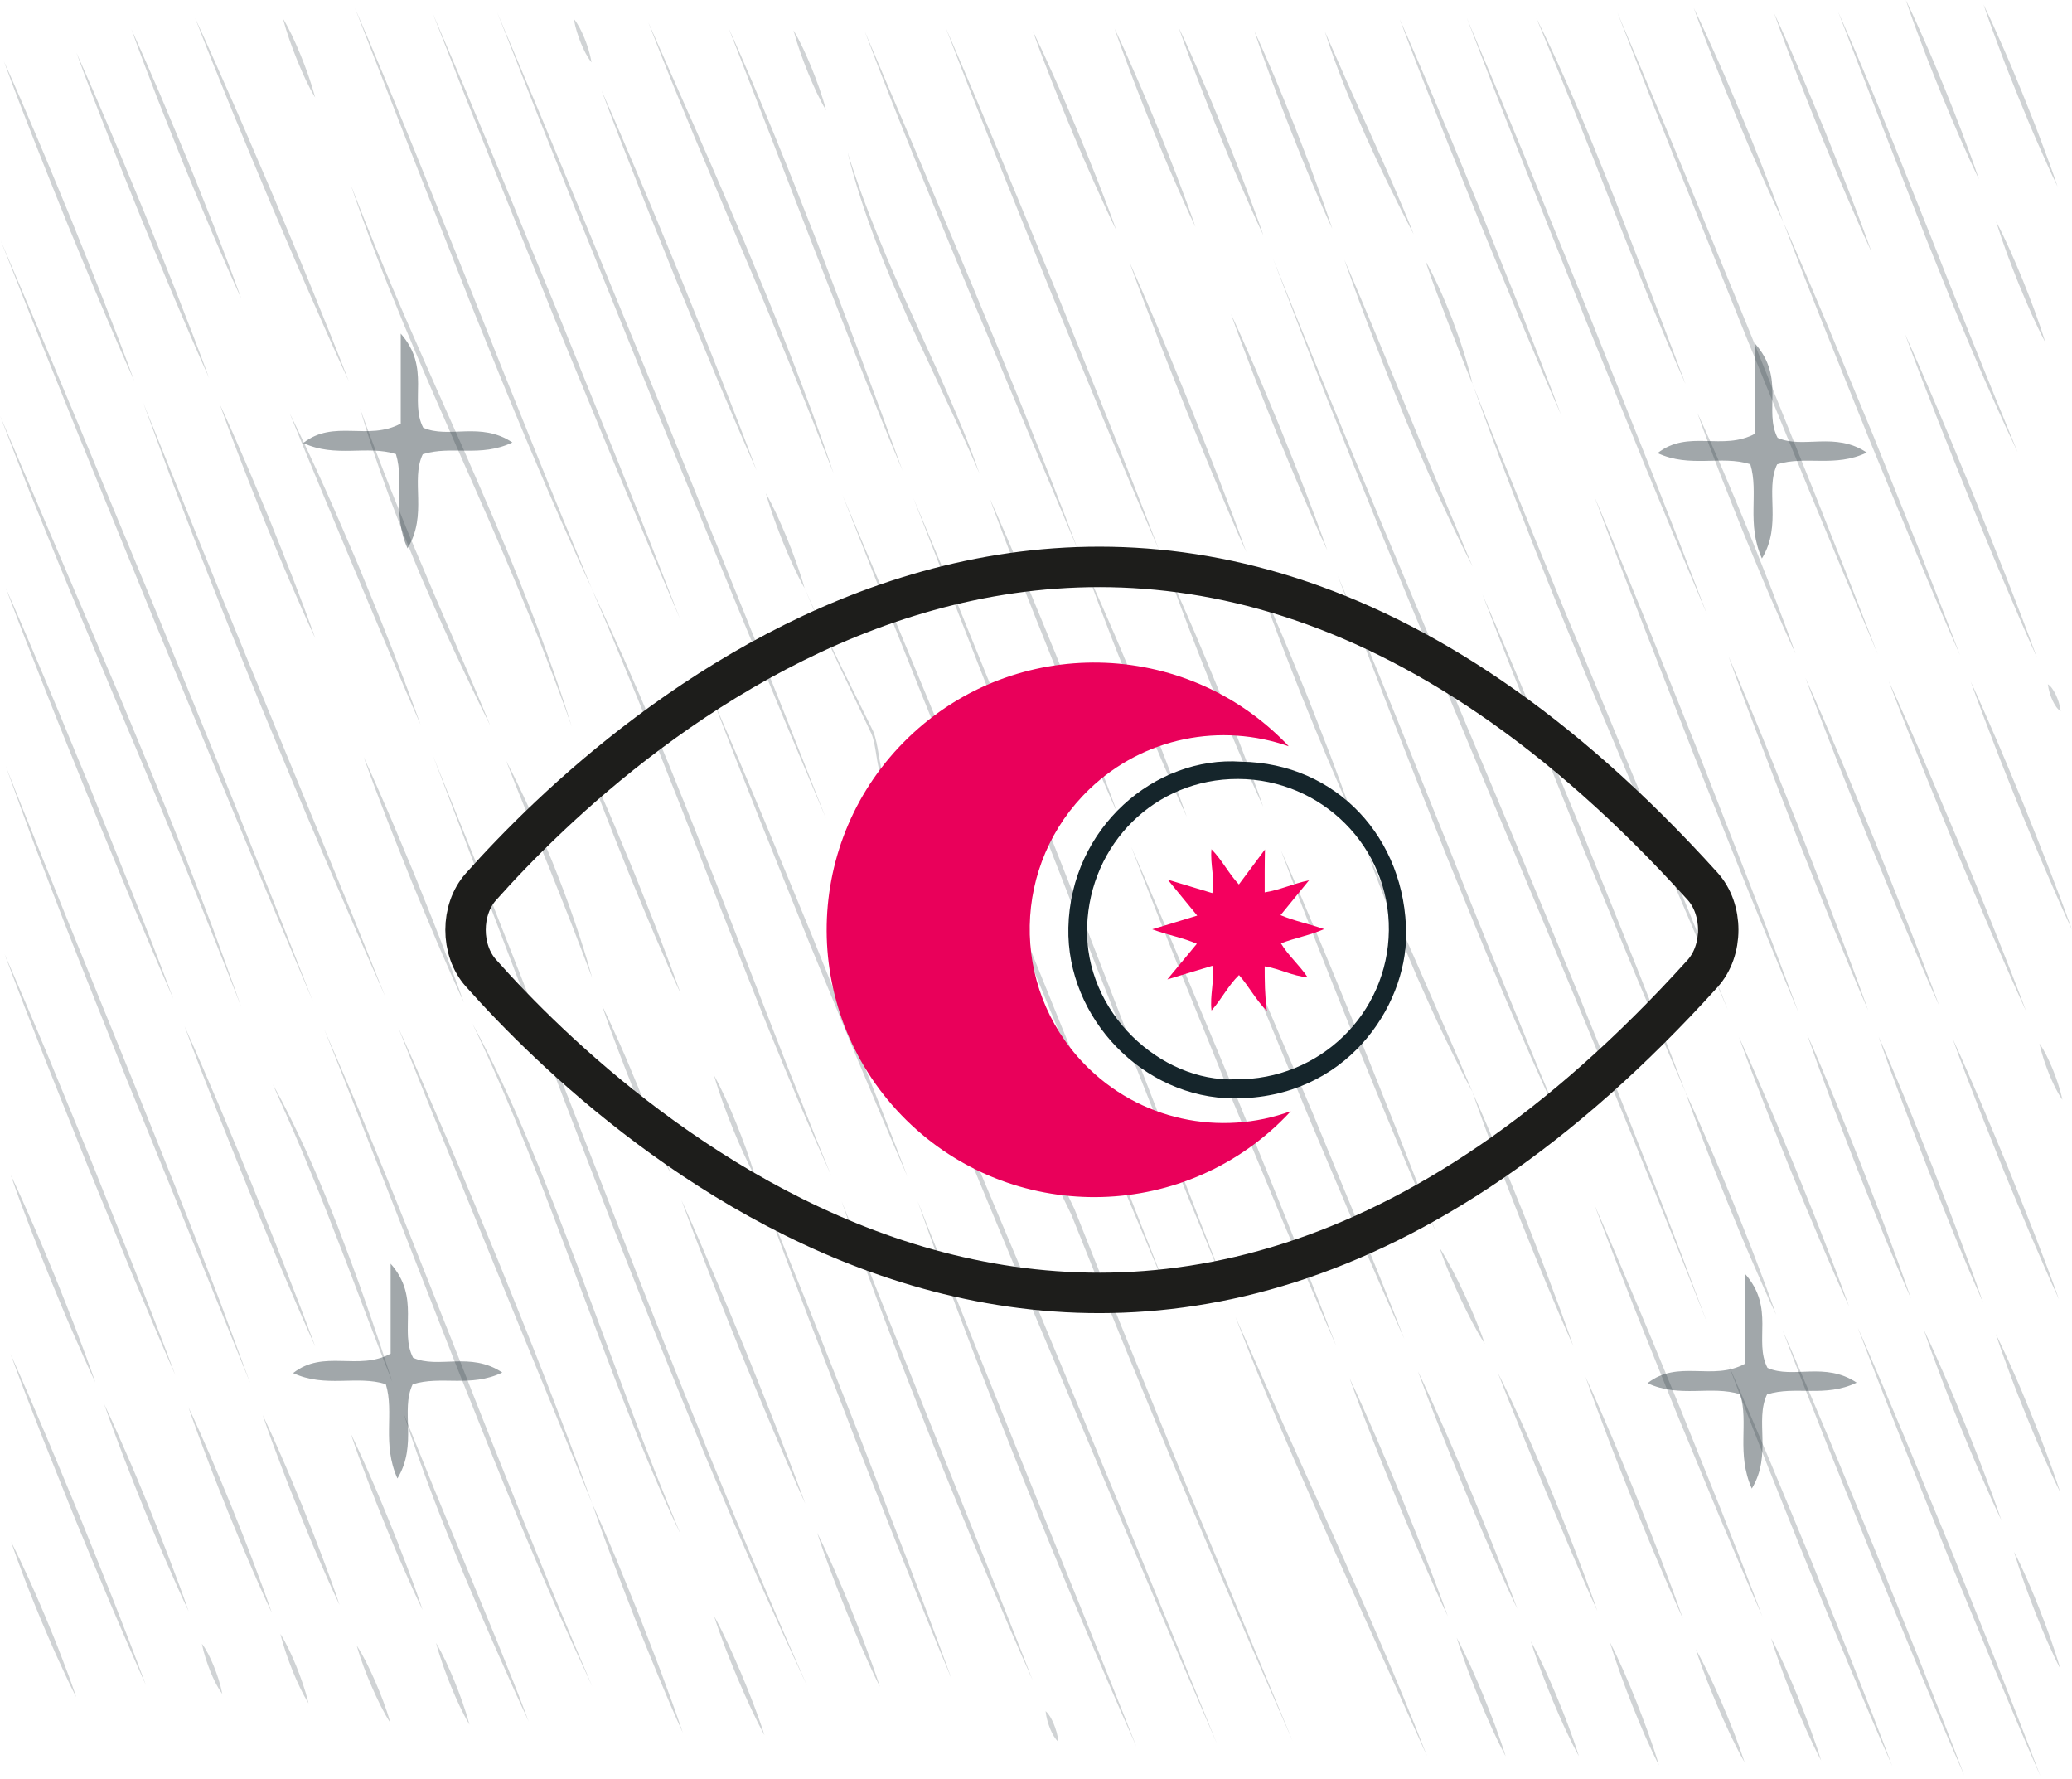 <svg width="205" height="176" viewBox="0 0 205 176" fill="none" xmlns="http://www.w3.org/2000/svg">
<g opacity="0.2">
<path d="M43.143 162.512C43.824 163.647 44.404 164.945 44.96 166.278C45.506 167.633 46.028 169.035 46.449 170.599C45.767 169.464 45.188 168.166 44.631 166.834C44.086 165.478 43.563 164.076 43.143 162.512Z" fill="#15252B"/>
<path d="M34.696 141.795C35.355 143.139 35.98 144.53 36.599 145.943C37.224 147.345 37.82 148.794 38.417 150.242C39.007 151.702 39.592 153.162 40.16 154.668C40.728 156.163 41.291 157.669 41.813 159.245C41.154 157.912 40.53 156.51 39.91 155.097C39.286 153.695 38.689 152.246 38.093 150.798C37.502 149.338 36.917 147.878 36.355 146.372C35.781 144.877 35.218 143.371 34.696 141.795Z" fill="#15252B"/>
<path d="M39.916 139.768L43.006 147.403C44.046 149.929 45.08 152.466 46.136 154.969L49.26 162.547C50.294 165.096 51.322 167.645 52.305 170.275C51.186 167.876 50.095 165.443 49.011 162.987C47.925 160.53 46.869 158.028 45.807 155.525C44.773 152.976 43.733 150.439 42.745 147.82C41.762 145.202 40.802 142.537 39.916 139.768Z" fill="#15252B"/>
<path d="M26.993 107.267C28.169 109.353 29.271 111.612 30.333 113.941C31.396 116.282 32.39 118.726 33.372 121.194C34.327 123.709 35.275 126.234 36.178 128.818C37.082 131.402 37.968 134.021 38.814 136.685C37.826 134.229 36.871 131.715 35.917 129.212C34.963 126.71 34.02 124.184 33.043 121.727C32.089 119.225 31.1 116.791 30.095 114.37C29.084 111.96 28.044 109.608 26.993 107.267Z" fill="#15252B"/>
<path d="M35.292 162.767C35.974 163.821 36.559 165.038 37.121 166.312C37.672 167.598 38.201 168.919 38.632 170.437C37.951 169.394 37.366 168.166 36.803 166.892C36.246 165.605 35.718 164.273 35.292 162.767Z" fill="#15252B"/>
<path d="M25.994 139.976C26.692 141.425 27.363 142.942 28.021 144.46C28.686 145.978 29.322 147.531 29.959 149.083C30.589 150.647 31.214 152.223 31.822 153.834C32.429 155.444 33.032 157.055 33.594 158.746C32.895 157.298 32.231 155.792 31.572 154.274C30.907 152.756 30.271 151.204 29.635 149.639C29.004 148.064 28.374 146.5 27.771 144.877C27.158 143.278 26.556 141.656 25.994 139.976Z" fill="#15252B"/>
<path d="M0.562 75.775C1.568 78.325 2.585 80.85 3.601 83.376L6.657 90.954L12.798 106.051C14.826 111.114 16.876 116.154 18.876 121.264L21.852 128.969L24.75 136.802L21.688 129.236L18.62 121.681L12.468 106.596C10.441 101.532 8.396 96.492 6.402 91.359L3.437 83.631C2.471 81.036 1.511 78.417 0.562 75.775Z" fill="#15252B"/>
<path d="M32.072 101.799C33.219 104.429 34.361 107.082 35.491 109.747L38.825 117.846C41.029 123.268 43.188 128.784 45.364 134.252C47.517 139.768 49.692 145.225 51.891 150.67C52.987 153.393 54.094 156.093 55.214 158.781C56.327 161.481 57.452 164.146 58.593 166.799C57.4 164.25 56.225 161.666 55.054 159.071C53.901 156.441 52.765 153.787 51.641 151.111C49.391 145.758 47.215 140.277 45.034 134.809L38.57 118.275L35.332 110.025C34.253 107.256 33.168 104.521 32.072 101.799Z" fill="#15252B"/>
<path d="M0.062 23.776L4.01 33.045L7.924 42.372L15.701 61.107C18.262 67.399 20.853 73.655 23.392 79.993L27.198 89.506L30.97 99.076L27.039 89.784L23.142 80.422L15.371 61.663L7.674 42.8L3.851 33.323L0.062 23.776Z" fill="#15252B"/>
<path d="M0 41.109L12.241 69.832C14.252 74.675 16.269 79.506 18.217 84.454C19.188 86.933 20.148 89.424 21.103 91.939C22.04 94.476 22.96 97.037 23.869 99.609C22.903 97.118 21.926 94.65 20.938 92.205C19.955 89.749 18.967 87.304 17.967 84.882C15.968 80.028 13.957 75.185 11.923 70.399C9.912 65.556 7.873 60.771 5.879 55.905L2.903 48.571C1.926 46.102 0.96 43.611 0 41.109Z" fill="#15252B"/>
<path d="M18.262 101.521C19.404 104.047 20.518 106.63 21.62 109.226C22.722 111.821 23.801 114.463 24.892 117.081C25.954 119.746 27.033 122.376 28.084 125.065C29.135 127.753 30.18 130.441 31.191 133.198C30.044 130.672 28.936 128.089 27.834 125.493C26.732 122.898 25.653 120.256 24.568 117.638C23.506 114.973 22.426 112.343 21.375 109.655C20.313 106.966 19.268 104.278 18.262 101.521Z" fill="#15252B"/>
<path d="M0.568 58.152C2.017 61.42 3.431 64.757 4.84 68.105C6.248 71.442 7.629 74.837 9.026 78.197L13.133 88.428C14.491 91.857 15.837 95.299 17.155 98.809C15.706 95.542 14.292 92.205 12.883 88.856L8.697 78.753C7.328 75.347 5.942 71.963 4.59 68.522C3.232 65.093 1.88 61.651 0.568 58.152Z" fill="#15252B"/>
<path d="M70.641 159.835C71.602 161.573 72.465 163.497 73.3 165.455C74.129 167.436 74.936 169.452 75.64 171.642C74.68 169.893 73.817 167.981 72.982 166.023C72.153 164.053 71.352 162.037 70.641 159.835Z" fill="#15252B"/>
<path d="M80.849 151.621C81.434 152.779 81.985 153.984 82.525 155.212C83.07 156.429 83.593 157.692 84.115 158.955C84.627 160.229 85.144 161.504 85.632 162.825C86.121 164.134 86.609 165.455 87.058 166.845C86.473 165.698 85.922 164.482 85.382 163.253C84.837 162.037 84.314 160.774 83.792 159.511C83.28 158.236 82.763 156.962 82.275 155.641C81.786 154.332 81.298 153.011 80.849 151.621Z" fill="#15252B"/>
<path d="M46.744 101.266C48.755 104.916 50.595 108.936 52.351 113.084C54.106 117.244 55.759 121.577 57.406 125.91L62.28 139.003C63.916 143.348 65.586 147.623 67.347 151.771C65.455 147.867 63.717 143.684 62.024 139.42C60.331 135.156 58.718 130.777 57.071 126.443C55.452 122.075 53.805 117.753 52.106 113.524C50.402 109.284 48.63 105.171 46.744 101.266Z" fill="#15252B"/>
<path d="M35.985 74.895C36.877 76.807 37.735 78.776 38.587 80.746C39.439 82.727 40.263 84.755 41.103 86.748C41.916 88.787 42.745 90.815 43.54 92.877C44.341 94.951 45.131 97.025 45.892 99.157C45 97.245 44.142 95.275 43.29 93.306C42.438 91.325 41.615 89.297 40.774 87.304C39.962 85.253 39.132 83.237 38.337 81.175C37.536 79.112 36.746 77.038 35.985 74.895Z" fill="#15252B"/>
<path d="M42.825 74.733L47.465 86.215L52.032 97.825L61.11 121.125C64.132 128.9 67.194 136.593 70.306 144.217L72.652 149.917L75.027 155.572L77.418 161.191L79.844 166.741L77.339 161.33L74.868 155.85L72.448 150.277L70.056 144.646C66.892 137.103 63.825 129.398 60.78 121.658C57.758 113.883 54.759 106.074 51.777 98.23L42.825 74.733Z" fill="#15252B"/>
<path d="M28.669 40.9C29.851 43.275 30.987 45.732 32.111 48.223C33.236 50.714 34.315 53.275 35.406 55.812C36.468 58.407 37.542 60.991 38.576 63.633C39.609 66.275 40.632 68.939 41.609 71.674C40.495 69.171 39.411 66.611 38.326 64.062L35.088 56.38L31.867 48.663C30.799 46.091 29.726 43.519 28.669 40.9Z" fill="#15252B"/>
<path d="M39.416 101.66C41.109 105.414 42.768 109.237 44.415 113.072C46.062 116.907 47.676 120.812 49.289 124.705C50.879 128.645 52.475 132.572 54.026 136.57C55.577 140.567 57.111 144.599 58.588 148.724L48.959 125.261L44.159 113.501C42.569 109.573 40.973 105.645 39.416 101.66Z" fill="#15252B"/>
<path d="M14.161 39.822L20.126 54.572C22.125 59.473 24.113 64.374 26.136 69.241L32.157 83.886L35.162 91.232L38.133 98.624L35.003 91.51L31.907 84.326C29.851 79.529 27.828 74.663 25.806 69.797C23.812 64.884 21.813 59.983 19.87 54.989L16.979 47.47L14.161 39.822Z" fill="#15252B"/>
<path d="M0.392 6.083C1.534 8.597 2.641 11.181 3.738 13.765C4.84 16.349 5.908 18.99 6.998 21.597C8.06 24.25 9.134 26.881 10.185 29.557C11.23 32.234 12.275 34.922 13.281 37.668C12.139 35.153 11.031 32.57 9.935 29.986C8.833 27.402 7.765 24.76 6.674 22.153C5.612 19.5 4.539 16.87 3.493 14.193C2.443 11.517 1.397 8.829 0.392 6.083Z" fill="#15252B"/>
<path d="M50.073 75.254C50.896 76.83 51.686 78.487 52.459 80.178C53.237 81.858 53.975 83.596 54.702 85.381C55.418 87.165 56.117 88.984 56.764 90.884C57.417 92.773 58.037 94.708 58.588 96.724C57.889 94.905 57.207 93.074 56.503 91.29C55.799 89.505 55.094 87.71 54.373 85.937L52.214 80.63C51.493 78.846 50.771 77.073 50.073 75.254Z" fill="#15252B"/>
<path d="M35.611 40.39C36.61 43.136 37.633 45.836 38.684 48.478C39.74 51.119 40.802 53.749 41.91 56.298C42.989 58.906 44.108 61.431 45.216 64.004C46.318 66.564 47.431 69.125 48.499 71.755C47.301 69.368 46.131 66.923 44.972 64.455C43.819 61.976 42.7 59.438 41.586 56.878C40.501 54.271 39.428 51.641 38.428 48.895C37.422 46.149 36.468 43.333 35.611 40.39Z" fill="#15252B"/>
<path d="M19.308 1.796C20.643 4.669 21.938 7.612 23.233 10.555C24.528 13.498 25.789 16.499 27.073 19.465C28.328 22.478 29.595 25.467 30.833 28.503C32.072 31.538 33.31 34.586 34.508 37.703C33.173 34.829 31.878 31.898 30.583 28.943C29.288 26 28.027 22.999 26.743 20.033C25.488 17.021 24.221 14.031 22.977 10.984C21.745 7.948 20.506 4.901 19.308 1.796Z" fill="#15252B"/>
<path d="M13.002 2.908C13.974 5.017 14.911 7.183 15.843 9.35C16.774 11.528 17.677 13.753 18.598 15.943C19.489 18.191 20.398 20.404 21.279 22.663C22.159 24.934 23.034 27.205 23.869 29.534C22.898 27.425 21.96 25.258 21.023 23.092C20.092 20.913 19.188 18.689 18.268 16.499C17.376 14.251 16.468 12.038 15.587 9.779C14.712 7.508 13.838 5.237 13.002 2.908Z" fill="#15252B"/>
<path d="M67.421 118.715C68.511 121.102 69.562 123.546 70.607 126.003C71.653 128.459 72.675 130.962 73.709 133.441C74.714 135.967 75.737 138.458 76.731 141.007C77.725 143.556 78.713 146.105 79.668 148.724C78.577 146.337 77.526 143.892 76.481 141.436C75.436 138.98 74.413 136.477 73.379 133.997C72.374 131.472 71.352 128.98 70.357 126.431C69.363 123.882 68.375 121.333 67.421 118.715Z" fill="#15252B"/>
<path d="M59.576 99.481C60.207 100.756 60.803 102.077 61.394 103.421C61.99 104.753 62.558 106.132 63.126 107.511C63.689 108.901 64.245 110.292 64.785 111.728C65.325 113.153 65.859 114.59 66.353 116.096C65.722 114.833 65.126 113.501 64.535 112.157C63.939 110.824 63.371 109.446 62.803 108.067C62.24 106.677 61.684 105.286 61.15 103.849C60.604 102.424 60.076 100.988 59.576 99.481Z" fill="#15252B"/>
<path d="M21.75 40.008C22.602 41.816 23.42 43.693 24.233 45.581C25.045 47.458 25.829 49.393 26.63 51.293C27.402 53.24 28.192 55.163 28.953 57.133C29.714 59.103 30.47 61.084 31.185 63.123C30.333 61.316 29.515 59.439 28.703 57.562C27.891 55.685 27.107 53.75 26.306 51.85C25.533 49.903 24.744 47.98 23.988 46.01C23.227 44.029 22.472 42.047 21.75 40.008Z" fill="#15252B"/>
<path d="M7.566 5.237C8.725 7.798 9.85 10.428 10.969 13.058C12.088 15.688 13.178 18.376 14.286 21.029C15.366 23.729 16.462 26.405 17.53 29.128C18.598 31.851 19.66 34.586 20.682 37.378C19.523 34.817 18.399 32.187 17.28 29.557C16.161 26.927 15.07 24.239 13.962 21.585C12.883 18.886 11.787 16.209 10.725 13.487C9.651 10.764 8.589 8.029 7.566 5.237Z" fill="#15252B"/>
<path d="M75.493 118.321C77.117 122.191 78.708 126.119 80.287 130.058L84.99 141.934L89.62 153.938C91.148 157.958 92.67 161.991 94.158 166.092C92.534 162.222 90.949 158.294 89.364 154.355L84.661 142.479L80.031 130.475C78.503 126.443 76.981 122.411 75.493 118.321Z" fill="#15252B"/>
<path d="M70.641 106.364C71.448 107.812 72.153 109.423 72.834 111.08C73.504 112.748 74.152 114.463 74.697 116.351C73.891 114.903 73.186 113.293 72.505 111.636C71.834 109.967 71.187 108.252 70.641 106.364Z" fill="#15252B"/>
<path d="M57.611 74.42C58.491 76.297 59.332 78.232 60.172 80.178C61.013 82.125 61.82 84.118 62.643 86.076C63.444 88.092 64.257 90.073 65.041 92.112C65.825 94.152 66.608 96.191 67.347 98.288C66.466 96.411 65.626 94.476 64.785 92.529C63.95 90.583 63.138 88.59 62.314 86.62C61.519 84.604 60.701 82.623 59.917 80.584C59.133 78.568 58.355 76.528 57.611 74.42Z" fill="#15252B"/>
<path d="M34.696 18.26C36.457 22.837 38.297 27.274 40.189 31.619C42.08 35.964 43.995 40.275 45.915 44.573C47.812 48.918 49.715 53.263 51.516 57.782C53.316 62.3 55.043 66.958 56.571 71.871C54.901 67.155 53.117 62.625 51.266 58.21C49.414 53.796 47.517 49.463 45.597 45.152C43.705 40.807 41.779 36.497 39.939 32.048C38.099 27.61 36.315 23.057 34.696 18.26Z" fill="#15252B"/>
<path d="M27.987 1.819C28.652 2.908 29.214 4.159 29.748 5.457C30.276 6.766 30.782 8.134 31.185 9.651C30.521 8.562 29.958 7.311 29.424 6.013C28.896 4.704 28.391 3.337 27.987 1.819Z" fill="#15252B"/>
<path d="M58.588 148.724C59.406 150.508 60.184 152.339 60.956 154.181C61.729 156.024 62.473 157.912 63.234 159.778C63.967 161.689 64.717 163.566 65.438 165.501C66.16 167.436 66.875 169.371 67.551 171.376C66.733 169.603 65.955 167.772 65.183 165.918C64.41 164.076 63.66 162.176 62.899 160.311C62.166 158.399 61.416 156.51 60.695 154.575C59.985 152.663 59.269 150.717 58.588 148.724Z" fill="#15252B"/>
<path d="M1.108 152.536C1.71 153.695 2.278 154.923 2.84 156.151C3.408 157.379 3.948 158.654 4.488 159.917C5.021 161.203 5.555 162.489 6.061 163.821C6.572 165.142 7.078 166.475 7.544 167.877C6.941 166.718 6.373 165.49 5.811 164.262C5.243 163.033 4.703 161.759 4.164 160.496C3.63 159.21 3.101 157.924 2.59 156.591C2.085 155.259 1.579 153.926 1.108 152.536Z" fill="#15252B"/>
<path d="M1.039 133.928C2.221 136.547 3.368 139.223 4.51 141.9C5.652 144.588 6.765 147.322 7.896 150.022C8.998 152.768 10.117 155.502 11.207 158.271C12.298 161.052 13.383 163.833 14.428 166.671C13.247 164.053 12.099 161.376 10.952 158.7C9.81 156.012 8.697 153.277 7.566 150.578C6.464 147.82 5.345 145.097 4.255 142.328C3.17 139.559 2.085 136.767 1.039 133.928Z" fill="#15252B"/>
<path d="M19.972 162.593C20.438 163.196 20.807 163.972 21.148 164.794C21.483 165.629 21.79 166.509 21.994 167.552C21.529 166.95 21.159 166.173 20.819 165.351C20.489 164.505 20.182 163.636 19.972 162.593Z" fill="#15252B"/>
<path d="M10.31 138.899C11.071 140.486 11.798 142.143 12.52 143.8C13.247 145.457 13.945 147.148 14.644 148.852C15.337 150.566 16.024 152.27 16.695 154.031C17.365 155.78 18.029 157.541 18.654 159.36C17.893 157.773 17.166 156.116 16.445 154.459C15.718 152.803 15.019 151.111 14.32 149.408C13.627 147.693 12.94 145.99 12.27 144.229C11.599 142.479 10.94 140.718 10.31 138.899Z" fill="#15252B"/>
<path d="M1.062 116.224C1.829 117.823 2.556 119.48 3.283 121.137C4.01 122.793 4.715 124.497 5.413 126.2C6.106 127.915 6.799 129.63 7.47 131.391C8.14 133.14 8.805 134.913 9.435 136.732C8.668 135.133 7.941 133.476 7.214 131.819C6.487 130.162 5.783 128.459 5.084 126.756C4.391 125.041 3.698 123.326 3.028 121.565C2.357 119.816 1.687 118.055 1.062 116.224Z" fill="#15252B"/>
<path d="M27.743 161.62C28.334 162.547 28.828 163.636 29.299 164.771C29.76 165.918 30.191 167.112 30.526 168.479C29.936 167.552 29.442 166.463 28.97 165.327C28.516 164.18 28.078 162.987 27.743 161.62Z" fill="#15252B"/>
<path d="M18.643 139.2C19.399 140.776 20.114 142.421 20.83 144.066C21.546 145.711 22.239 147.392 22.932 149.083C23.613 150.786 24.301 152.478 24.954 154.228C25.613 155.966 26.272 157.715 26.891 159.523C26.136 157.947 25.42 156.302 24.704 154.656C23.988 153.011 23.295 151.331 22.602 149.639C21.921 147.936 21.239 146.244 20.58 144.495C19.921 142.757 19.262 141.007 18.643 139.2Z" fill="#15252B"/>
<path d="M0.449 94.372C1.926 97.732 3.363 101.138 4.8 104.568L9.06 114.915L13.247 125.389C14.627 128.899 16.007 132.422 17.342 136.014C15.865 132.665 14.428 129.247 12.991 125.817L8.731 115.471L4.544 104.997C3.164 101.474 1.789 97.952 0.449 94.372Z" fill="#15252B"/>
<path d="M90.779 118.808L96.175 132.329L101.594 145.804L107.025 159.256C108.831 163.752 110.649 168.224 112.432 172.766C110.512 168.467 108.638 164.088 106.775 159.685C104.911 155.282 103.088 150.821 101.265 146.349C99.47 141.842 97.669 137.323 95.919 132.735C94.17 128.158 92.443 123.523 90.779 118.808Z" fill="#15252B"/>
<path d="M70.579 69.31C72.249 73.122 73.879 76.98 75.504 80.862L80.344 92.564L85.104 104.394C86.677 108.357 88.245 112.331 89.779 116.374C88.109 112.562 86.478 108.704 84.854 104.823L80.014 93.12L75.254 81.29C73.68 77.316 72.113 73.342 70.579 69.31Z" fill="#15252B"/>
<path d="M83.854 85.126L88.501 95.913L93.113 106.746L102.287 128.517L111.387 150.416L115.909 161.411L120.396 172.465L115.75 161.689L111.137 150.844L101.963 129.073L92.863 107.175L88.342 96.179L83.854 85.126Z" fill="#15252B"/>
<path d="M79.605 58.187C80.684 60.632 81.809 63.019 82.945 65.359L86.393 72.334C86.95 73.725 86.933 75.59 87.444 76.725L89.165 80.201L92.619 87.153L92.625 87.165L92.63 87.177C94.829 92.715 96.993 98.311 99.242 103.757C101.486 109.214 103.826 114.497 106.28 119.538L106.286 119.549L106.292 119.561C109.813 128.471 113.409 137.242 117.005 146.024L127.889 172.21C124.145 163.682 120.424 155.12 116.772 146.43C113.102 137.775 109.524 128.957 105.974 120.094L105.985 120.128C103.497 115.1 101.174 109.747 98.936 104.267C96.697 98.786 94.533 93.19 92.363 87.605L92.375 87.628L88.966 80.584L87.262 77.05C86.683 75.659 86.717 73.794 86.228 72.601L82.866 65.498C81.752 63.111 80.662 60.69 79.605 58.187Z" fill="#15252B"/>
<path d="M42.825 1.344L45.966 8.69L49.067 16.105L55.219 31.005L61.297 46.045L64.308 53.599L67.284 61.223L64.149 53.877L61.042 46.473L54.89 31.562L48.817 16.522L45.807 8.968L42.825 1.344Z" fill="#15252B"/>
<path d="M49.192 1.228L53.339 11.065L57.457 20.96L65.631 40.831L73.726 60.841L77.748 70.886L81.735 80.99L77.589 71.164L73.476 61.269L65.302 41.387L57.207 21.389L53.18 11.332L49.192 1.228Z" fill="#15252B"/>
<path d="M35.116 0.799C37.144 5.457 39.109 10.219 41.064 14.993L46.875 29.418C48.789 34.261 50.726 39.069 52.663 43.866C54.6 48.675 56.56 53.437 58.536 58.187C56.429 53.68 54.407 49.022 52.413 44.306C50.419 39.591 48.488 34.782 46.545 29.974L40.814 15.421L35.116 0.799Z" fill="#15252B"/>
<path d="M56.77 1.865C57.19 2.364 57.514 3.036 57.815 3.742C58.105 4.472 58.366 5.237 58.531 6.175C58.111 5.677 57.787 5.005 57.486 4.298C57.196 3.569 56.935 2.804 56.77 1.865Z" fill="#15252B"/>
<path d="M75.776 48.802C76.543 50.146 77.214 51.664 77.856 53.216C78.492 54.792 79.1 56.403 79.605 58.187C78.838 56.843 78.168 55.325 77.526 53.773C76.895 52.197 76.282 50.586 75.776 48.802Z" fill="#15252B"/>
<path d="M59.514 8.945C60.86 11.957 62.166 15.039 63.473 18.133C64.779 21.215 66.052 24.355 67.347 27.46C68.614 30.611 69.892 33.74 71.141 36.914C72.391 40.089 73.641 43.275 74.851 46.52C73.504 43.507 72.198 40.425 70.891 37.331C69.585 34.238 68.312 31.11 67.017 28.004C65.751 24.853 64.472 21.724 63.223 18.538C61.973 15.387 60.724 12.2 59.514 8.945Z" fill="#15252B"/>
<path d="M103.446 169.255C103.787 169.545 104.031 169.997 104.247 170.495C104.457 171.016 104.639 171.573 104.724 172.303C104.383 172.013 104.139 171.561 103.923 171.063C103.713 170.541 103.531 169.985 103.446 169.255Z" fill="#15252B"/>
<path d="M83.269 118.831L87.99 130.684L92.721 142.502L97.459 154.32C99.038 158.26 100.617 162.199 102.168 166.196C100.481 162.442 98.839 158.607 97.209 154.749C95.579 150.891 93.988 146.975 92.392 143.047C90.824 139.084 89.256 135.122 87.734 131.089C86.212 127.069 84.712 122.99 83.269 118.831Z" fill="#15252B"/>
<path d="M58.525 58.187C59.593 60.458 60.65 62.752 61.695 65.081C62.723 67.422 63.74 69.797 64.751 72.184C66.762 76.969 68.693 81.882 70.636 86.783L76.384 101.59C77.339 104.058 78.31 106.514 79.281 108.948C80.247 111.404 81.224 113.837 82.218 116.247C81.173 113.93 80.145 111.589 79.122 109.214C78.117 106.827 77.117 104.417 76.129 101.996C74.158 97.153 72.243 92.205 70.301 87.316C68.386 82.38 66.449 77.479 64.501 72.601C63.524 70.168 62.535 67.746 61.541 65.348C60.553 62.938 59.548 60.551 58.525 58.187Z" fill="#15252B"/>
<path d="M90.358 49.242L94.397 58.894L98.368 68.673C101.003 75.208 103.588 81.824 106.189 88.416L121.612 128.251L117.607 118.541L113.659 108.727C111.041 102.169 108.456 95.542 105.86 88.949L90.358 49.242Z" fill="#15252B"/>
<path d="M72.096 2.792C73.652 6.222 75.152 9.779 76.623 13.359C78.1 16.939 79.525 20.601 80.957 24.25C82.366 27.947 83.78 31.619 85.166 35.339C86.552 39.058 87.938 42.789 89.296 46.554C87.796 43.009 86.348 39.382 84.905 35.756L80.616 24.783L76.362 13.776L72.096 2.792Z" fill="#15252B"/>
<path d="M144.123 162.002C145.06 163.74 145.895 165.64 146.708 167.587C147.509 169.545 148.287 171.549 148.968 173.728C148.031 171.99 147.196 170.09 146.384 168.143C145.583 166.185 144.805 164.18 144.123 162.002Z" fill="#15252B"/>
<path d="M133.518 136.315C134.393 138.157 135.239 140.069 136.074 141.992C136.909 143.904 137.721 145.874 138.545 147.809C139.34 149.79 140.153 151.748 140.936 153.764C141.72 155.769 142.499 157.785 143.243 159.87C142.362 158.028 141.522 156.116 140.686 154.204C139.851 152.293 139.039 150.323 138.221 148.388C137.426 146.407 136.614 144.449 135.83 142.433C135.04 140.417 134.262 138.401 133.518 136.315Z" fill="#15252B"/>
<path d="M111.927 83.782C113.682 87.779 115.403 91.835 117.119 95.901L122.225 108.171L127.252 120.569C128.917 124.728 130.57 128.888 132.194 133.117C130.439 129.12 128.718 125.064 127.002 120.998L121.896 108.728L116.869 96.33C115.204 92.171 113.551 88.011 111.927 83.782Z" fill="#15252B"/>
<path d="M97.924 49.312C99.049 51.803 100.14 54.352 101.225 56.913C102.31 59.473 103.366 62.08 104.434 64.664C105.479 67.294 106.536 69.889 107.57 72.543C108.598 75.196 109.626 77.849 110.614 80.572C109.49 78.081 108.399 75.532 107.314 72.971C106.229 70.411 105.173 67.804 104.105 65.22C103.06 62.59 102.003 59.995 100.969 57.341C99.935 54.688 98.913 52.023 97.924 49.312Z" fill="#15252B"/>
<path d="M83.854 15.062C84.769 17.982 85.791 20.74 86.87 23.381C87.955 26.023 89.074 28.607 90.239 31.121C91.375 33.682 92.551 36.173 93.681 38.768C94.812 41.352 95.919 43.994 96.902 46.821C95.783 44.214 94.618 41.711 93.443 39.22L89.932 31.712C88.796 29.14 87.66 26.556 86.621 23.799C85.581 21.041 84.615 18.156 83.854 15.062Z" fill="#15252B"/>
<path d="M151.457 162.35C152.377 164.018 153.2 165.86 153.996 167.749C154.785 169.649 155.546 171.596 156.211 173.716C155.291 172.048 154.467 170.205 153.672 168.317C152.888 166.405 152.121 164.458 151.457 162.35Z" fill="#15252B"/>
<path d="M140.289 135.643C141.175 137.485 142.027 139.385 142.873 141.297C143.72 143.209 144.538 145.167 145.367 147.102C146.174 149.083 146.992 151.041 147.787 153.046C148.582 155.05 149.366 157.066 150.122 159.14C149.235 157.298 148.383 155.398 147.537 153.486C146.691 151.574 145.873 149.616 145.043 147.681C144.237 145.7 143.413 143.742 142.623 141.737C141.828 139.733 141.039 137.717 140.289 135.643Z" fill="#15252B"/>
<path d="M120.493 88.335C122.095 91.892 123.662 95.507 125.23 99.145L129.877 110.106L134.449 121.195C135.96 124.914 137.466 128.645 138.937 132.433C137.335 128.876 135.762 125.261 134.199 121.635L129.553 110.674L124.98 99.586C123.469 95.855 121.964 92.124 120.493 88.335Z" fill="#15252B"/>
<path d="M159.284 162.442C160.221 164.25 161.062 166.231 161.874 168.247C162.675 170.286 163.459 172.36 164.135 174.608C163.198 172.801 162.357 170.819 161.545 168.803C160.738 166.764 159.96 164.69 159.284 162.442Z" fill="#15252B"/>
<path d="M148.202 135.805C149.116 137.589 149.985 139.466 150.843 141.367C151.701 143.255 152.524 145.225 153.354 147.16C154.16 149.141 154.973 151.122 155.751 153.15C156.529 155.178 157.302 157.217 158.034 159.326C157.165 157.449 156.33 155.514 155.501 153.579L153.03 147.727L150.599 141.807C149.792 139.825 148.986 137.844 148.202 135.805Z" fill="#15252B"/>
<path d="M142.425 123.419C143.288 124.763 144.066 126.292 144.816 127.868C145.56 129.456 146.282 131.101 146.901 132.92C146.032 131.576 145.259 130.046 144.509 128.471C143.771 126.872 143.05 125.238 142.425 123.419Z" fill="#15252B"/>
<path d="M122.231 130.255L127.025 141.007L131.848 151.713C133.438 155.317 135.04 158.885 136.608 162.547C138.17 166.196 139.715 169.892 141.186 173.704L131.535 152.304C129.945 148.701 128.343 145.121 126.787 141.459C125.225 137.786 123.691 134.079 122.231 130.255Z" fill="#15252B"/>
<path d="M107.683 56.936C108.564 58.813 109.405 60.748 110.24 62.683C111.08 64.629 111.887 66.622 112.711 68.58C113.511 70.585 114.324 72.578 115.108 74.605C115.892 76.633 116.67 78.684 117.414 80.781C116.533 78.904 115.693 76.969 114.858 75.034C114.023 73.087 113.21 71.106 112.387 69.136C111.591 67.12 110.773 65.139 109.99 63.111C109.206 61.084 108.427 59.045 107.683 56.936Z" fill="#15252B"/>
<path d="M85.547 3.082L90.926 15.723L96.272 28.422C98.032 32.697 99.799 36.949 101.537 41.271C103.27 45.593 104.985 49.938 106.644 54.375L101.287 41.7L95.953 28.989C94.198 24.714 92.42 20.462 90.682 16.151C88.938 11.841 87.217 7.508 85.547 3.082Z" fill="#15252B"/>
<path d="M78.509 3.001C79.173 4.101 79.747 5.376 80.287 6.685C80.821 8.018 81.332 9.385 81.741 10.926C81.071 9.825 80.503 8.551 79.963 7.241C79.423 5.909 78.918 4.542 78.509 3.001Z" fill="#15252B"/>
<path d="M126.741 84.118C128.082 87.142 129.394 90.235 130.695 93.329C131.995 96.422 133.268 99.574 134.557 102.691C135.818 105.854 137.096 108.994 138.346 112.18C139.596 115.366 140.84 118.564 142.044 121.82C140.698 118.796 139.391 115.702 138.091 112.609C136.79 109.515 135.517 106.364 134.228 103.247C132.967 100.084 131.689 96.944 130.439 93.758C129.189 90.571 127.945 87.385 126.741 84.118Z" fill="#15252B"/>
<path d="M115.738 57.017C116.573 58.801 117.38 60.644 118.175 62.497C118.97 64.351 119.737 66.251 120.521 68.129C121.277 70.052 122.049 71.94 122.793 73.887C123.537 75.834 124.276 77.78 124.98 79.796C124.139 78.012 123.339 76.169 122.543 74.316C121.748 72.462 120.975 70.562 120.197 68.685C119.442 66.761 118.669 64.873 117.925 62.926C117.181 60.98 116.443 59.033 115.738 57.017Z" fill="#15252B"/>
<path d="M93.562 2.723C95.385 6.917 97.175 11.158 98.964 15.422L104.275 28.271L109.512 41.248C111.245 45.593 112.972 49.949 114.659 54.375C112.835 50.193 111.04 45.94 109.257 41.677L103.946 28.827L98.708 15.85C96.981 11.494 95.255 7.137 93.562 2.723Z" fill="#15252B"/>
<path d="M83.349 48.953L87.472 58.732L91.562 68.569L99.691 88.324L107.74 108.218L111.739 118.205L115.704 128.262L111.58 118.483L107.49 108.646L99.362 88.88L91.312 68.997L87.313 58.998L83.349 48.953Z" fill="#15252B"/>
<path d="M64.143 2.213L68.926 13.011C70.516 16.615 72.079 20.265 73.646 23.926C75.186 27.622 76.725 31.318 78.208 35.13C79.685 38.931 81.127 42.8 82.468 46.809C80.98 43.02 79.48 39.267 77.952 35.559C76.424 31.851 74.89 28.155 73.323 24.505L68.676 13.463C67.142 9.744 65.614 6.036 64.143 2.213Z" fill="#15252B"/>
<path d="M175.235 162.048C176.189 163.844 177.041 165.814 177.87 167.819C178.688 169.846 179.484 171.909 180.177 174.145C179.222 172.349 178.37 170.379 177.541 168.375C176.723 166.347 175.928 164.285 175.235 162.048Z" fill="#15252B"/>
<path d="M157.739 119.155C159.193 122.434 160.608 125.771 162.016 129.12C163.431 132.468 164.811 135.863 166.208 139.235L170.327 149.477C171.684 152.918 173.036 156.359 174.354 159.87C172.9 156.591 171.486 153.254 170.077 149.906L165.885 139.791C164.516 136.373 163.124 132.989 161.766 129.548C160.409 126.119 159.057 122.666 157.739 119.155Z" fill="#15252B"/>
<path d="M171.008 134.982C172.429 138.18 173.809 141.436 175.184 144.692C176.558 147.959 177.91 151.261 179.273 154.552L183.284 164.539C184.607 167.888 185.925 171.26 187.209 174.678C185.789 171.48 184.408 168.236 183.034 164.968L178.944 155.108C177.609 151.771 176.257 148.469 174.934 145.12C173.61 141.772 172.292 138.4 171.008 134.982Z" fill="#15252B"/>
<path d="M176.359 131.564C177.927 135.122 179.455 138.736 180.978 142.363L185.51 153.312L189.97 164.389C191.441 168.108 192.906 171.827 194.338 175.616C192.77 172.059 191.242 168.444 189.72 164.818L185.187 153.868L180.728 142.792C179.256 139.072 177.791 135.353 176.359 131.564Z" fill="#15252B"/>
<path d="M166.76 108.044C167.572 109.759 168.356 111.543 169.128 113.327C169.906 115.112 170.656 116.931 171.406 118.761C172.15 120.604 172.894 122.434 173.61 124.323C174.331 126.2 175.047 128.088 175.723 130.035C174.905 128.32 174.127 126.536 173.354 124.752C172.576 122.967 171.826 121.148 171.077 119.317C170.332 117.475 169.588 115.645 168.873 113.756C168.157 111.879 167.441 109.99 166.76 108.044Z" fill="#15252B"/>
<path d="M132.353 56.947C134.245 61.373 136.091 65.881 137.926 70.399L143.407 84.002C145.214 88.567 147.054 93.086 148.889 97.605C150.724 102.123 152.581 106.607 154.444 111.08C152.451 106.839 150.531 102.459 148.639 98.033C146.747 93.596 144.913 89.077 143.078 84.558C141.272 79.993 139.454 75.428 137.676 70.828C135.892 66.205 134.114 61.594 132.353 56.947Z" fill="#15252B"/>
<path d="M121.788 31.052C122.651 32.882 123.475 34.782 124.299 36.683C125.122 38.583 125.912 40.541 126.718 42.464C127.502 44.434 128.298 46.38 129.064 48.373C129.831 50.366 130.598 52.371 131.32 54.433C130.456 52.602 129.632 50.702 128.809 48.802C127.991 46.902 127.196 44.944 126.389 43.02C125.611 41.051 124.81 39.104 124.043 37.111C123.282 35.107 122.515 33.114 121.788 31.052Z" fill="#15252B"/>
<path d="M125.929 25.525L128.593 32.152L131.285 38.722C133.08 43.102 134.887 47.458 136.704 51.803L147.639 77.803C151.269 86.493 154.91 95.183 158.466 104C160.244 108.415 162.005 112.852 163.755 117.313L166.345 124.056L168.901 130.846L166.26 124.184L163.59 117.568C161.806 113.165 160.017 108.774 158.21 104.417C154.598 95.693 150.968 87.014 147.31 78.359C143.68 69.669 140.027 61.003 136.449 52.22C134.659 47.829 132.882 43.414 131.121 38.977L128.508 32.268L125.929 25.525Z" fill="#15252B"/>
<path d="M116.624 2.734C117.391 4.333 118.118 5.99 118.845 7.658C119.573 9.315 120.277 11.018 120.976 12.733C121.669 14.448 122.362 16.174 123.032 17.936C123.702 19.697 124.372 21.458 125.003 23.288C124.236 21.69 123.509 20.033 122.782 18.364C122.055 16.707 121.35 15.004 120.652 13.289C119.959 11.575 119.266 9.848 118.595 8.087C117.925 6.326 117.255 4.565 116.624 2.734Z" fill="#15252B"/>
<path d="M135.267 84.268C136.171 86.192 137.04 88.173 137.914 90.143L140.522 96.075L143.112 102.03C143.975 104.023 144.844 106.005 145.691 108.021C144.714 106.248 143.788 104.382 142.873 102.482C141.959 100.582 141.084 98.612 140.204 96.643C139.352 94.627 138.494 92.634 137.67 90.56C136.841 88.521 136.034 86.424 135.267 84.268Z" fill="#15252B"/>
<path d="M124.441 57.33C125.281 59.137 126.082 61.003 126.883 62.891C127.684 64.768 128.451 66.692 129.235 68.592C129.996 70.538 130.769 72.462 131.513 74.42C132.257 76.39 132.995 78.359 133.7 80.398C132.859 78.591 132.058 76.726 131.257 74.837C130.462 72.96 129.689 71.037 128.905 69.136C128.15 67.19 127.372 65.267 126.628 63.309C125.883 61.339 125.145 59.358 124.441 57.33Z" fill="#15252B"/>
<path d="M111.75 25.942C112.779 28.213 113.773 30.553 114.767 32.894C115.755 35.234 116.715 37.633 117.692 39.996C118.641 42.406 119.606 44.793 120.544 47.226C121.481 49.659 122.413 52.104 123.304 54.607C122.271 52.336 121.277 49.995 120.288 47.643C119.3 45.303 118.34 42.904 117.363 40.541C116.414 38.131 115.448 35.744 114.511 33.311C113.58 30.889 112.648 28.445 111.75 25.942Z" fill="#15252B"/>
<path d="M102.19 3.082C102.946 4.611 103.667 6.199 104.377 7.786C105.093 9.373 105.786 11.007 106.479 12.641C107.166 14.286 107.848 15.943 108.507 17.634C109.172 19.326 109.825 21.018 110.45 22.779C109.694 21.25 108.973 19.662 108.263 18.075C107.547 16.487 106.854 14.854 106.161 13.22C105.479 11.575 104.792 9.918 104.133 8.226C103.469 6.546 102.81 4.843 102.19 3.082Z" fill="#15252B"/>
<path d="M133.007 25.687C134.092 28.178 135.142 30.716 136.199 33.242L139.352 40.854C140.391 43.415 141.453 45.929 142.51 48.455L145.691 56.032C144.504 53.738 143.373 51.34 142.266 48.907C141.158 46.462 140.096 43.947 139.028 41.422C137.988 38.861 136.949 36.3 135.949 33.67C134.938 31.052 133.95 28.398 133.007 25.687Z" fill="#15252B"/>
<path d="M124.111 3.082C124.821 4.6 125.491 6.175 126.162 7.751C126.832 9.327 127.48 10.949 128.127 12.571C128.763 14.205 129.405 15.839 130.013 17.519C130.627 19.187 131.24 20.867 131.808 22.617C131.098 21.099 130.422 19.523 129.757 17.947C129.087 16.372 128.44 14.749 127.798 13.127C127.161 11.494 126.525 9.86 125.912 8.18C125.293 6.511 124.685 4.831 124.111 3.082Z" fill="#15252B"/>
<path d="M146.674 58.801C148.417 62.787 150.122 66.842 151.82 70.898L156.881 83.144L161.869 95.519C163.516 99.667 165.158 103.826 166.765 108.044C165.021 104.058 163.317 100.003 161.619 95.948L156.557 83.701L151.576 71.326C149.923 67.178 148.281 63.019 146.674 58.801Z" fill="#15252B"/>
<path d="M110.274 2.827C111.006 4.345 111.705 5.932 112.398 7.519C113.097 9.107 113.767 10.729 114.437 12.363C115.102 14.008 115.761 15.642 116.403 17.333C117.045 19.013 117.681 20.705 118.277 22.454C117.545 20.937 116.846 19.349 116.153 17.762C115.454 16.174 114.784 14.552 114.114 12.919C113.449 11.273 112.79 9.64 112.148 7.948C111.512 6.268 110.876 4.576 110.274 2.827Z" fill="#15252B"/>
<path d="M167.782 163.149C168.714 164.794 169.549 166.602 170.355 168.456C171.156 170.321 171.929 172.245 172.61 174.33C171.679 172.696 170.844 170.889 170.037 169.023C169.236 167.146 168.464 165.235 167.782 163.149Z" fill="#15252B"/>
<path d="M156.87 136.199C157.739 138.076 158.574 140.011 159.403 141.958C160.233 143.904 161.034 145.897 161.846 147.867C162.635 149.883 163.436 151.864 164.215 153.903C164.993 155.942 165.76 157.982 166.498 160.09C165.629 158.213 164.794 156.278 163.965 154.332C163.135 152.385 162.334 150.393 161.516 148.423C160.727 146.407 159.92 144.425 159.148 142.386C158.375 140.347 157.603 138.296 156.87 136.199Z" fill="#15252B"/>
<path d="M145.685 108.044C146.583 110.014 147.446 112.053 148.304 114.104C149.162 116.143 149.991 118.24 150.837 120.314C151.655 122.423 152.49 124.508 153.291 126.652C154.098 128.784 154.893 130.927 155.654 133.129C154.757 131.147 153.893 129.12 153.036 127.069C152.178 125.018 151.349 122.932 150.508 120.858C149.69 118.75 148.855 116.664 148.054 114.532C147.247 112.389 146.446 110.245 145.685 108.044Z" fill="#15252B"/>
<path d="M199.274 153.509C200.166 155.224 200.961 157.101 201.728 159.024C202.489 160.959 203.222 162.941 203.853 165.084C202.955 163.369 202.165 161.492 201.399 159.569C200.637 157.623 199.91 155.653 199.274 153.509Z" fill="#15252B"/>
<path d="M190.322 131.507C191.032 132.966 191.702 134.473 192.367 136.002C193.037 137.52 193.679 139.084 194.327 140.648C194.963 142.224 195.599 143.8 196.207 145.422C196.82 147.032 197.428 148.655 198.002 150.346C197.292 148.886 196.621 147.38 195.957 145.851C195.287 144.333 194.645 142.769 193.997 141.204C193.361 139.629 192.725 138.053 192.117 136.431C191.503 134.82 190.896 133.187 190.322 131.507Z" fill="#15252B"/>
<path d="M178.802 102.343C179.728 104.406 180.614 106.526 181.495 108.658C182.375 110.79 183.227 112.956 184.096 115.112C184.937 117.301 185.795 119.468 186.624 121.693C187.453 123.906 188.277 126.13 189.061 128.424C188.135 126.362 187.249 124.253 186.368 122.121C185.488 119.989 184.63 117.811 183.767 115.668C182.926 113.466 182.068 111.3 181.239 109.087C180.41 106.85 179.586 104.626 178.802 102.343Z" fill="#15252B"/>
<path d="M157.739 49.092C159.489 53.24 161.21 57.446 162.92 61.652L168.009 74.362L173.025 87.2C174.684 91.498 176.337 95.809 177.95 100.177C176.195 96.029 174.479 91.823 172.769 87.617L167.68 74.907L162.67 62.069C161.005 57.77 159.352 53.46 157.739 49.092Z" fill="#15252B"/>
<path d="M197.462 131.958C198.058 133.152 198.627 134.392 199.183 135.655C199.746 136.906 200.28 138.204 200.813 139.501C201.342 140.811 201.87 142.12 202.37 143.475C202.875 144.819 203.375 146.175 203.835 147.6C203.233 146.407 202.671 145.167 202.114 143.904C201.552 142.653 201.018 141.355 200.484 140.057C199.956 138.748 199.427 137.439 198.928 136.083C198.428 134.728 197.928 133.372 197.462 131.958Z" fill="#15252B"/>
<path d="M185.868 102.552C186.8 104.637 187.692 106.769 188.578 108.913C189.464 111.056 190.322 113.246 191.197 115.413C192.043 117.626 192.906 119.804 193.736 122.04C194.571 124.277 195.4 126.513 196.19 128.818C195.264 126.744 194.366 124.601 193.48 122.457C192.594 120.314 191.736 118.113 190.861 115.946C190.015 113.733 189.152 111.543 188.317 109.307C187.487 107.094 186.658 104.846 185.868 102.552Z" fill="#15252B"/>
<path d="M171.008 64.907C172.23 67.711 173.417 70.585 174.593 73.458C175.774 76.332 176.922 79.263 178.092 82.16C179.234 85.103 180.387 88.022 181.511 90.989C182.636 93.955 183.761 96.921 184.84 99.957C183.619 97.153 182.432 94.279 181.256 91.406C180.074 88.532 178.927 85.601 177.757 82.704C176.615 79.761 175.462 76.841 174.337 73.875C173.218 70.921 172.093 67.943 171.008 64.907Z" fill="#15252B"/>
<path d="M193.19 102.737C194.133 104.776 195.042 106.862 195.945 108.971C196.849 111.079 197.723 113.223 198.615 115.355C199.479 117.522 200.359 119.677 201.211 121.866C202.063 124.056 202.91 126.258 203.716 128.529C202.773 126.489 201.864 124.404 200.961 122.295C200.058 120.186 199.183 118.043 198.291 115.911C197.428 113.733 196.548 111.589 195.701 109.399C194.843 107.21 193.997 105.008 193.19 102.737Z" fill="#15252B"/>
<path d="M178.632 67.062C179.802 69.646 180.938 72.299 182.063 74.953C183.193 77.606 184.295 80.317 185.408 82.994C186.499 85.717 187.601 88.416 188.68 91.162C189.754 93.908 190.827 96.666 191.861 99.481C190.691 96.898 189.555 94.244 188.425 91.591C187.294 88.938 186.192 86.227 185.079 83.55C183.988 80.827 182.886 78.127 181.807 75.382C180.739 72.635 179.671 69.889 178.632 67.062Z" fill="#15252B"/>
<path d="M167.947 40.877C168.822 42.742 169.662 44.666 170.497 46.601C171.332 48.536 172.139 50.517 172.957 52.475C173.752 54.48 174.559 56.449 175.343 58.477C176.127 60.505 176.899 62.532 177.638 64.629C176.763 62.764 175.922 60.84 175.087 58.906C174.252 56.971 173.445 54.989 172.627 53.031C171.832 51.027 171.026 49.057 170.242 47.029C169.463 45.002 168.685 42.974 167.947 40.877Z" fill="#15252B"/>
<path d="M138.483 1.888C139.88 5.028 141.243 8.238 142.595 11.459C143.953 14.668 145.282 17.936 146.623 21.168L150.576 31.017C151.877 34.319 153.178 37.633 154.439 41.004C153.041 37.864 151.678 34.655 150.321 31.434L146.293 21.713C144.975 18.434 143.646 15.178 142.34 11.864C141.044 8.585 139.744 5.272 138.483 1.888Z" fill="#15252B"/>
<path d="M145.117 1.761L148.168 9.014L151.19 16.314L157.171 30.994L163.079 45.813L166.004 53.263L168.895 60.782L165.845 53.541L162.823 46.242L156.842 31.55L150.934 16.731L148.009 9.281L145.117 1.761Z" fill="#15252B"/>
<path d="M141.016 25.78C141.982 27.483 142.834 29.407 143.629 31.434C144.407 33.473 145.134 35.628 145.685 37.969C144.85 35.999 144.078 33.983 143.294 31.967C142.521 29.939 141.732 27.935 141.016 25.78Z" fill="#15252B"/>
<path d="M131.081 3.128L133.285 8.122L135.512 13.058C136.25 14.715 137 16.348 137.727 18.028C138.454 19.708 139.181 21.4 139.863 23.161C139.051 21.632 138.272 20.068 137.488 18.48C136.705 16.904 135.949 15.282 135.199 13.637C134.461 11.98 133.728 10.3 133.035 8.551C132.348 6.813 131.677 5.017 131.081 3.128Z" fill="#15252B"/>
<path d="M151.996 1.773C153.376 4.519 154.683 7.415 155.95 10.37C157.222 13.324 158.438 16.372 159.659 19.407L163.232 28.665L166.765 37.98C165.459 35.095 164.209 32.106 162.976 29.082C161.744 26.07 160.551 22.988 159.329 19.952C158.137 16.87 156.921 13.834 155.705 10.799C154.484 7.763 153.246 4.762 151.996 1.773Z" fill="#15252B"/>
<path d="M201.779 103.224C202.285 103.931 202.694 104.811 203.08 105.727C203.455 106.665 203.807 107.638 204.051 108.785C203.54 108.079 203.137 107.198 202.751 106.283C202.381 105.344 202.029 104.371 201.779 103.224Z" fill="#15252B"/>
<path d="M186.862 67.364C188.061 69.971 189.231 72.635 190.39 75.324C191.549 78 192.685 80.734 193.832 83.434C194.957 86.18 196.093 88.903 197.201 91.672C198.308 94.441 199.41 97.222 200.478 100.061C199.274 97.454 198.11 94.789 196.951 92.101C195.792 89.424 194.656 86.701 193.509 83.99C192.389 81.244 191.253 78.521 190.14 75.752C189.032 72.983 187.93 70.202 186.862 67.364Z" fill="#15252B"/>
<path d="M160.017 1.228L163.317 9.026L166.578 16.881L173.059 32.685L179.461 48.605L182.636 56.623L185.772 64.687L182.471 56.89L179.205 49.034L172.73 33.23L166.328 17.299L163.152 9.292L160.017 1.228Z" fill="#15252B"/>
<path d="M183.806 131.321C185.38 134.901 186.914 138.54 188.447 142.189L192.997 153.208L197.473 164.354C198.95 168.097 200.427 171.839 201.859 175.651C200.285 172.071 198.752 168.433 197.218 164.783L192.668 153.764L188.192 142.618C186.715 138.876 185.244 135.133 183.806 131.321Z" fill="#15252B"/>
<path d="M172.054 102.598C173.031 104.695 173.968 106.862 174.9 109.04C175.837 111.207 176.74 113.432 177.66 115.633C178.558 117.869 179.467 120.082 180.347 122.353C181.228 124.613 182.102 126.884 182.943 129.224C181.966 127.127 181.029 124.96 180.097 122.782C179.166 120.604 178.257 118.391 177.336 116.189C176.445 113.953 175.53 111.74 174.65 109.469C173.769 107.21 172.894 104.939 172.054 102.598Z" fill="#15252B"/>
<path d="M145.685 37.969C146.719 40.587 147.759 43.183 148.81 45.767L151.962 53.518C154.075 58.663 156.194 63.795 158.336 68.893L164.703 84.28L167.856 92.031L170.946 99.887L164.453 84.709L158.012 69.45C155.893 64.305 153.774 59.172 151.712 53.935C150.684 51.317 149.662 48.675 148.65 46.033C147.651 43.357 146.662 40.669 145.685 37.969Z" fill="#15252B"/>
<path d="M202.609 67.688C202.938 67.885 203.176 68.279 203.398 68.719C203.608 69.171 203.79 69.669 203.881 70.352C203.545 70.144 203.307 69.761 203.091 69.321C202.887 68.87 202.705 68.371 202.609 67.688Z" fill="#15252B"/>
<path d="M188.47 33.021C189.623 35.57 190.748 38.189 191.861 40.807C192.975 43.426 194.06 46.102 195.162 48.744C196.235 51.432 197.326 54.097 198.388 56.808C199.45 59.52 200.507 62.242 201.524 65.023C200.365 62.474 199.246 59.856 198.132 57.237C197.019 54.618 195.934 51.942 194.832 49.3C193.759 46.612 192.668 43.947 191.606 41.236C190.543 38.525 189.487 35.802 188.47 33.021Z" fill="#15252B"/>
<path d="M197.49 21.91C198.433 23.683 199.274 25.629 200.092 27.61C200.899 29.615 201.683 31.654 202.364 33.867C201.421 32.094 200.581 30.148 199.763 28.167C198.956 26.162 198.178 24.123 197.49 21.91Z" fill="#15252B"/>
<path d="M175.53 1.309C176.399 3.163 177.234 5.075 178.063 7.01C178.893 8.933 179.694 10.903 180.512 12.849C181.301 14.842 182.108 16.812 182.886 18.816C183.664 20.832 184.437 22.849 185.17 24.934C184.301 23.08 183.466 21.168 182.631 19.233C181.801 17.31 181 15.34 180.182 13.394C179.393 11.401 178.586 9.431 177.808 7.415C177.035 5.422 176.263 3.395 175.53 1.309Z" fill="#15252B"/>
<path d="M181.864 1.17C183.426 4.658 184.926 8.261 186.408 11.888C187.896 15.514 189.339 19.199 190.81 22.837C192.253 26.521 193.719 30.171 195.184 33.833C196.65 37.482 198.132 41.109 199.621 44.724C197.996 41.352 196.451 37.83 194.934 34.261C193.418 30.693 191.952 27.031 190.481 23.381L186.158 12.305L181.864 1.17Z" fill="#15252B"/>
<path d="M167.578 0.788C168.378 2.433 169.151 4.136 169.912 5.851C170.679 7.554 171.417 9.315 172.156 11.065C172.889 12.826 173.621 14.599 174.326 16.406C175.036 18.214 175.74 20.021 176.411 21.91C175.61 20.265 174.843 18.561 174.076 16.847C173.309 15.132 172.571 13.382 171.832 11.633C171.099 9.86 170.367 8.099 169.662 6.28C168.952 4.484 168.248 2.665 167.578 0.788Z" fill="#15252B"/>
<path d="M188.555 0C189.226 1.367 189.862 2.792 190.492 4.217C191.123 5.643 191.731 7.114 192.338 8.586C192.941 10.069 193.537 11.552 194.111 13.081C194.69 14.599 195.258 16.14 195.792 17.727C195.122 16.36 194.486 14.935 193.855 13.51C193.225 12.085 192.617 10.613 192.009 9.142C191.413 7.659 190.81 6.176 190.237 4.646C189.657 3.128 189.089 1.599 188.555 0Z" fill="#15252B"/>
<path d="M194.98 67.422C195.883 69.356 196.746 71.349 197.61 73.354C198.473 75.358 199.303 77.409 200.155 79.425C200.978 81.499 201.813 83.538 202.62 85.624C203.426 87.721 204.233 89.818 205 91.973C204.097 90.038 203.228 88.046 202.37 86.053C201.507 84.048 200.677 81.997 199.825 79.981C199.001 77.907 198.166 75.868 197.36 73.771C196.553 71.685 195.752 69.577 194.98 67.422Z" fill="#15252B"/>
<path d="M176.416 21.91C177.939 25.363 179.433 28.885 180.915 32.419L185.329 43.067L189.663 53.854C191.094 57.469 192.52 61.095 193.912 64.791C192.384 61.339 190.896 57.816 189.413 54.282L185.005 43.623L180.671 32.836C179.228 29.221 177.802 25.594 176.416 21.91Z" fill="#15252B"/>
<path d="M196.241 0.44C196.922 1.831 197.564 3.279 198.201 4.727C198.842 6.176 199.456 7.67 200.069 9.165C200.677 10.671 201.285 12.178 201.864 13.73C202.45 15.271 203.029 16.824 203.569 18.446C202.893 17.067 202.251 15.619 201.609 14.159C200.967 12.71 200.353 11.216 199.74 9.721C199.132 8.215 198.524 6.709 197.945 5.156C197.366 3.603 196.786 2.051 196.241 0.44Z" fill="#15252B"/>
</g>
<path d="M168.444 96.306C111.686 159.092 61.115 111.464 47.571 96.237C45.556 93.973 45.556 89.993 47.571 87.729C61.115 72.502 111.686 24.874 168.444 87.66C170.519 89.952 170.519 94.007 168.444 96.306Z" stroke="#1D1D1B" stroke-width="4" stroke-miterlimit="10"/>
<path d="M107.249 105.213C99.89 97.576 100.123 85.423 107.772 78.074C113.187 72.873 120.863 71.487 127.501 73.82C127.446 73.765 127.398 73.703 127.343 73.641C117.2 63.122 100.439 62.8 89.905 72.928C79.37 83.056 79.047 99.792 89.19 110.311C99.333 120.83 116.094 121.153 126.628 111.025C127.006 110.661 127.364 110.29 127.714 109.913C120.774 112.452 112.699 110.867 107.249 105.213Z" fill="#E9005A"/>
<path d="M122.794 75.343C114.307 74.746 105.923 81.848 105.703 91.757C105.504 100.704 113.098 108.63 122.1 108.65C133.191 108.678 139.115 99.579 139.122 92.457C139.115 82.884 132.208 75.48 122.794 75.343ZM122.237 106.763C114.864 107.059 107.256 100.156 107.559 91.612C107.847 83.468 114.273 77.031 122.485 77.052C130.786 77.072 137.5 83.811 137.411 92.031C137.321 100.265 130.552 106.846 122.237 106.763Z" fill="#15252B"/>
<path d="M119.947 88.342C120.218 86.891 119.722 85.516 119.861 84C120.946 85.119 121.567 86.417 122.573 87.485C123.446 86.315 124.299 85.17 125.153 84.026C125.119 85.464 125.126 86.82 125.126 88.272C126.621 88.035 127.918 87.415 129.512 87.076C128.533 88.278 127.64 89.365 126.694 90.523C128.109 91.118 129.538 91.386 131 91.904C129.618 92.518 128.182 92.755 126.733 93.311C127.441 94.507 128.519 95.402 129.373 96.668C127.845 96.547 126.628 95.818 125.126 95.588C125.126 97.014 125.133 98.421 125.338 100C124.213 98.855 123.578 97.576 122.586 96.451C121.534 97.461 120.906 98.772 119.867 99.955C119.682 98.427 120.185 97.033 119.953 95.53C118.525 95.965 117.142 96.38 115.495 96.879C116.56 95.594 117.46 94.513 118.412 93.356C117.023 92.742 115.568 92.505 114 91.923C115.627 91.431 116.99 91.015 118.452 90.567C117.473 89.372 116.58 88.285 115.535 87.012C117.168 87.511 118.531 87.92 119.947 88.342Z" fill="#F4005E"/>
<path opacity="0.4" d="M38.648 133.895C38.648 131.447 38.648 128.731 38.648 125C41.648 128.395 39.484 131.634 40.872 134.305C43.395 135.432 46.551 133.656 49.693 135.768C46.521 137.283 43.648 136.037 40.828 136.932C39.589 139.521 41.357 142.887 39.32 146.245C37.768 142.782 39.037 139.738 38.171 136.917C35.291 136.007 32.224 137.32 29 135.82C32.037 133.432 35.447 135.648 38.648 133.895Z" fill="#15252B"/>
<path opacity="0.4" d="M172.649 134.895C172.649 132.447 172.649 129.731 172.649 126C175.648 129.395 173.484 132.634 174.872 135.305C177.394 136.432 180.551 134.656 183.693 136.768C180.521 138.283 177.648 137.037 174.827 137.932C173.589 140.521 175.357 143.887 173.32 147.245C171.768 143.782 173.037 140.738 172.171 137.917C169.291 137.007 166.224 138.32 163 136.82C166.037 134.432 169.447 136.648 172.649 134.895Z" fill="#15252B"/>
<path opacity="0.4" d="M39.648 41.895C39.648 39.447 39.648 36.731 39.648 33C42.648 36.395 40.484 39.634 41.872 42.305C44.395 43.432 47.551 41.656 50.693 43.768C47.521 45.283 44.648 44.036 41.828 44.932C40.589 47.521 42.357 50.887 40.32 54.245C38.768 50.782 40.037 47.738 39.171 44.917C36.291 44.007 33.224 45.32 30 43.82C33.037 41.432 36.447 43.648 39.648 41.895Z" fill="#15252B"/>
<path opacity="0.4" d="M173.649 42.895C173.649 40.447 173.649 37.731 173.649 34C176.648 37.395 174.484 40.634 175.872 43.305C178.394 44.432 181.551 42.656 184.693 44.768C181.521 46.283 178.648 45.036 175.827 45.932C174.589 48.521 176.357 51.887 174.32 55.245C172.768 51.782 174.037 48.738 173.171 45.917C170.291 45.007 167.224 46.32 164 44.82C167.037 42.432 170.447 44.648 173.649 42.895Z" fill="#15252B"/>
</svg>
